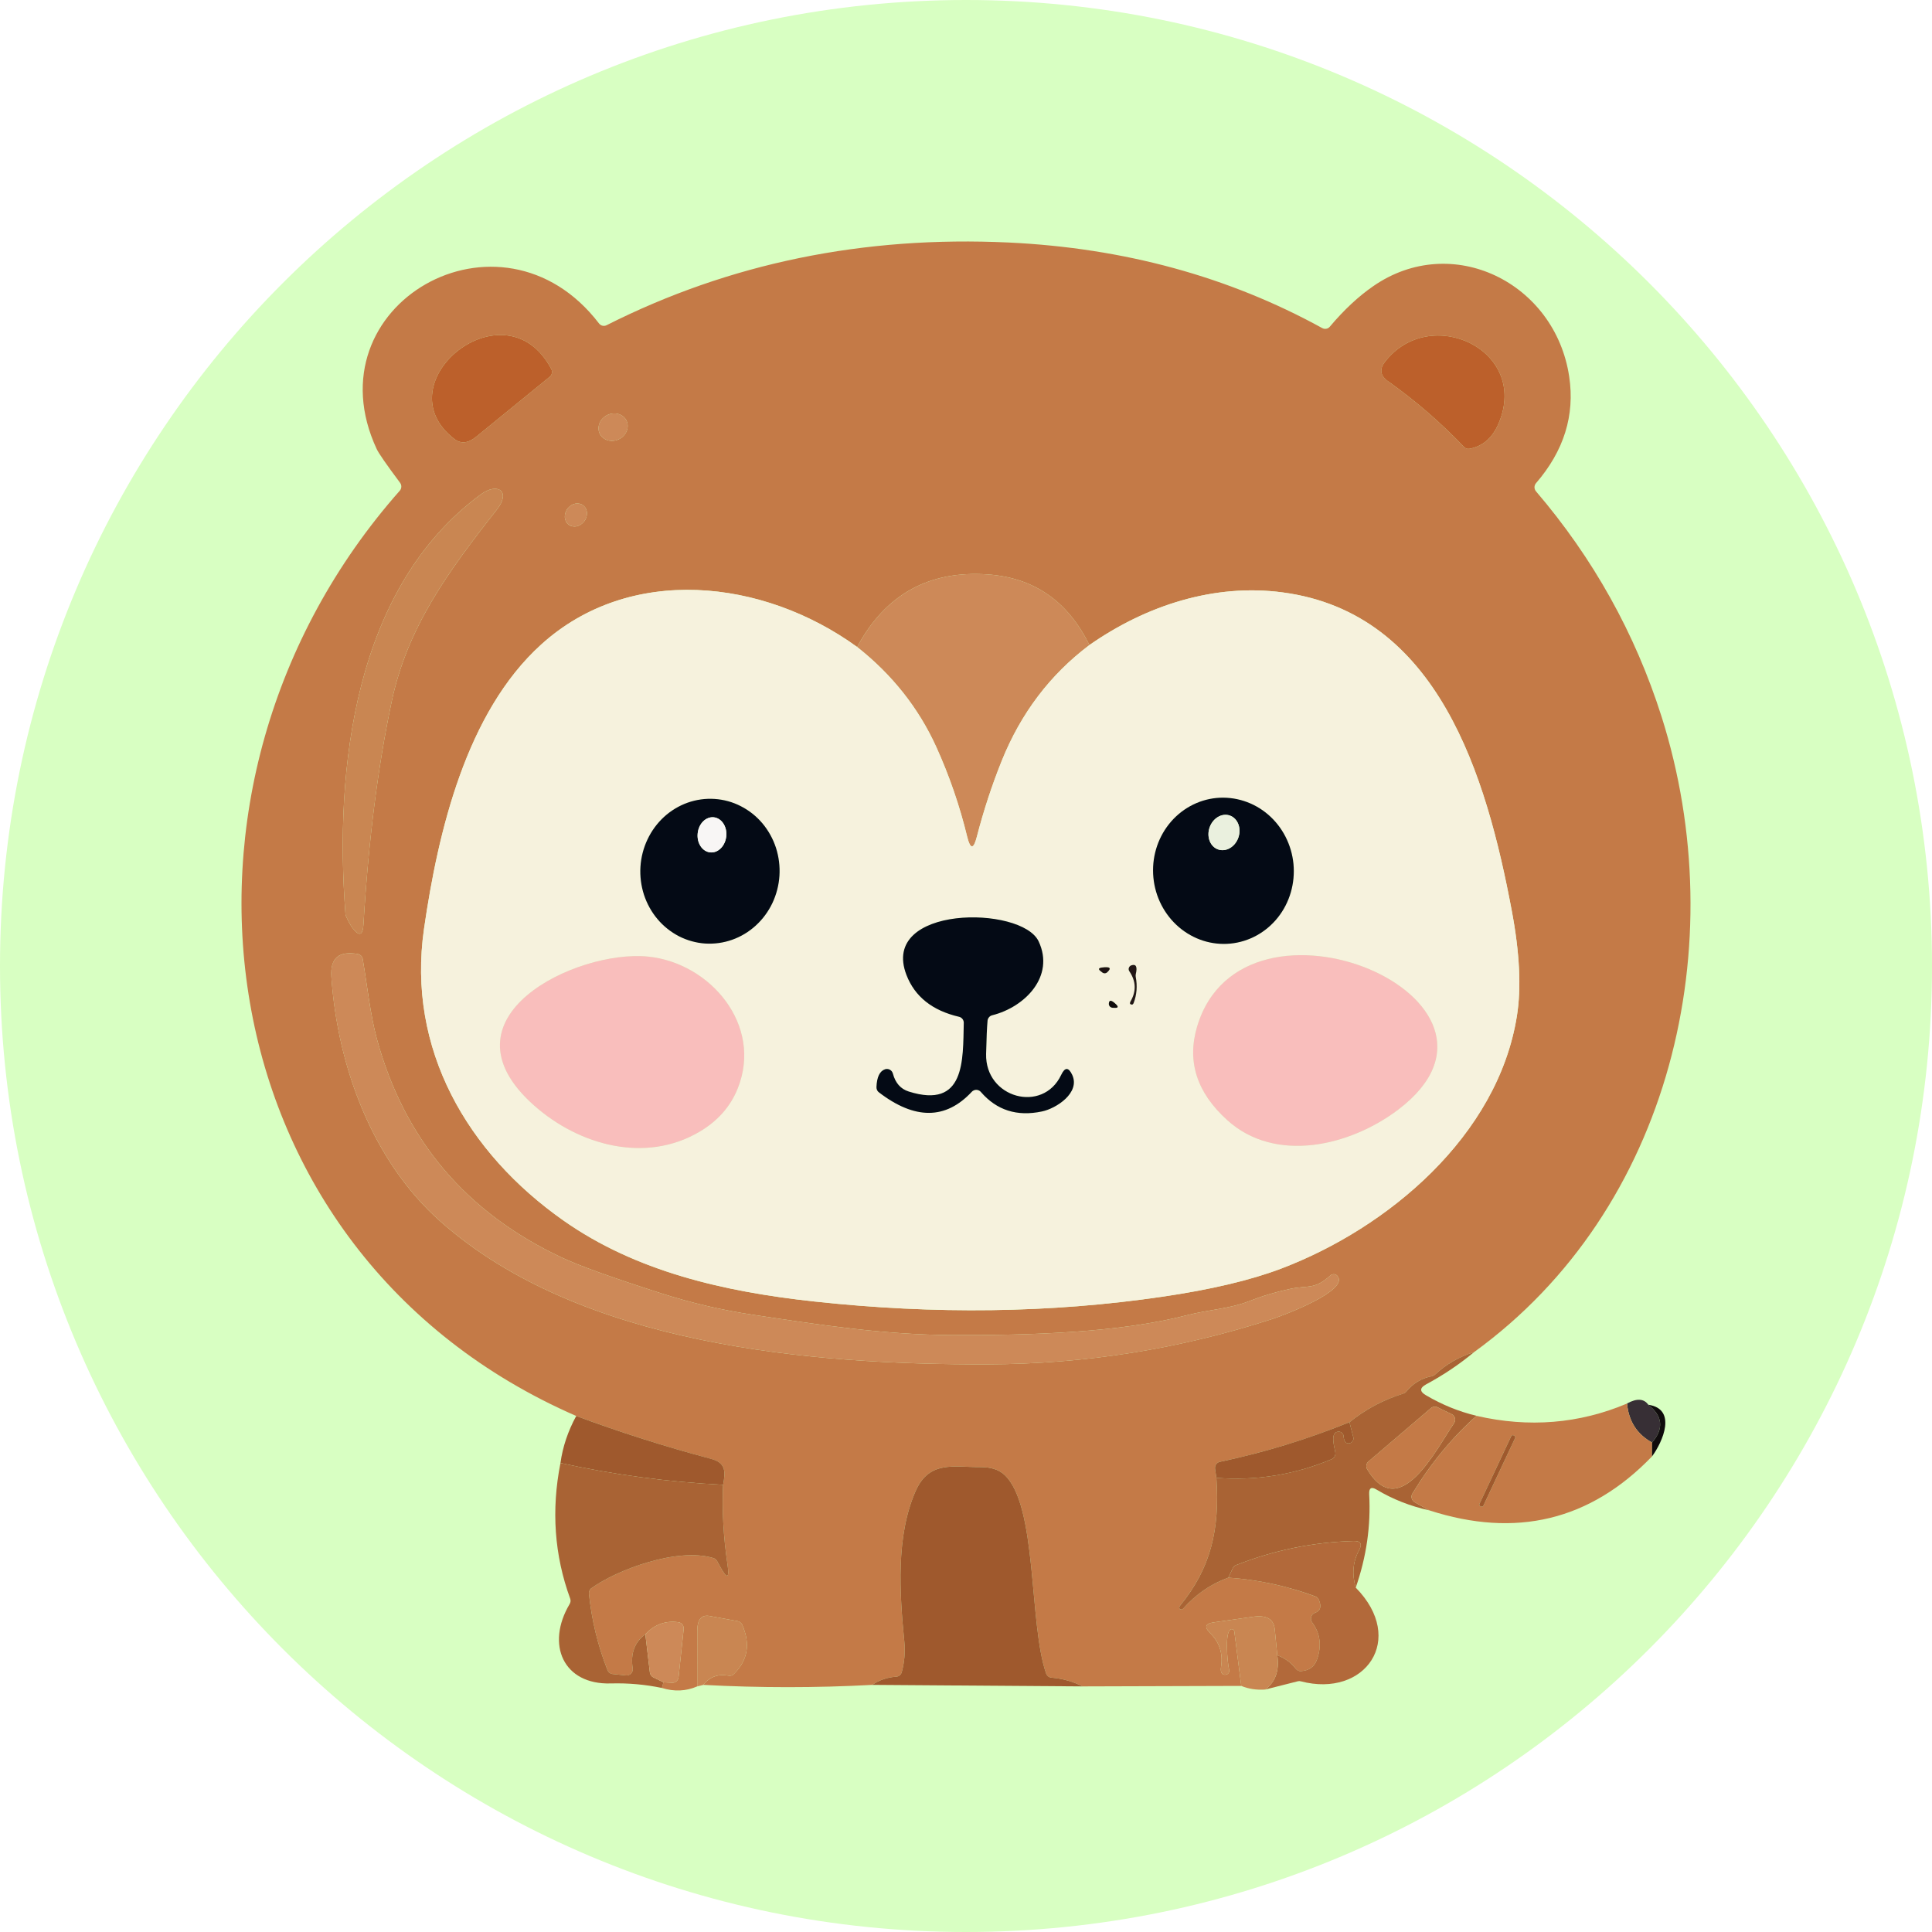 <svg width="32" height="32" viewBox="0 0 32 32" fill="none" xmlns="http://www.w3.org/2000/svg">
<path d="M0 16C0 7.163 7.163 0 16 0C24.837 0 32 7.163 32 16C32 24.837 24.837 32 16 32C7.163 32 0 24.837 0 16Z" fill="#D8FFC2"/>
<g clip-path="url(#clip0_55889_43413)">
<path d="M24.413 22.397C24.171 22.47 23.956 22.593 23.768 22.768C23.754 22.781 23.736 22.79 23.718 22.794C23.547 22.826 23.405 22.912 23.292 23.05C23.279 23.066 23.262 23.077 23.243 23.083C22.914 23.184 22.617 23.342 22.351 23.556C21.654 23.84 20.939 24.058 20.206 24.212C20.18 24.217 20.158 24.232 20.143 24.253C20.128 24.274 20.122 24.301 20.125 24.326L20.147 24.478C20.206 25.343 20.051 25.977 19.546 26.594C19.527 26.616 19.524 26.658 19.565 26.659C19.571 26.659 19.577 26.657 19.582 26.655C19.588 26.652 19.593 26.649 19.597 26.644C19.807 26.407 20.056 26.235 20.345 26.131C20.84 26.165 21.32 26.269 21.785 26.442C21.799 26.446 21.811 26.454 21.821 26.463C21.831 26.473 21.839 26.484 21.844 26.497C21.892 26.61 21.871 26.682 21.781 26.713C21.766 26.718 21.752 26.727 21.741 26.738C21.73 26.75 21.722 26.764 21.717 26.779C21.712 26.795 21.711 26.811 21.714 26.828C21.716 26.843 21.723 26.859 21.733 26.872C21.869 27.056 21.895 27.263 21.811 27.493C21.769 27.607 21.682 27.669 21.551 27.679C21.535 27.681 21.518 27.678 21.503 27.671C21.487 27.665 21.474 27.654 21.463 27.64C21.385 27.539 21.283 27.464 21.156 27.416L21.114 26.987C21.097 26.816 20.977 26.747 20.753 26.779L20.099 26.872C19.962 26.892 19.943 26.95 20.042 27.047C20.198 27.199 20.259 27.387 20.224 27.61C20.214 27.674 20.223 27.75 20.305 27.738C20.314 27.736 20.323 27.733 20.331 27.728C20.339 27.723 20.345 27.716 20.35 27.709C20.355 27.701 20.358 27.692 20.36 27.683C20.361 27.674 20.361 27.665 20.358 27.656C20.332 27.558 20.271 26.961 20.409 26.985C20.418 26.986 20.426 26.99 20.432 26.997C20.439 27.003 20.443 27.012 20.444 27.02L20.559 27.924L17.931 27.932C17.769 27.85 17.597 27.802 17.415 27.787C17.395 27.785 17.377 27.778 17.361 27.766C17.345 27.754 17.334 27.737 17.327 27.718C17.038 26.892 17.188 24.92 16.63 24.422C16.538 24.34 16.409 24.299 16.241 24.3C15.8 24.302 15.394 24.186 15.168 24.691C14.835 25.441 14.9 26.395 14.979 27.195C14.995 27.36 14.981 27.527 14.936 27.696C14.931 27.716 14.919 27.735 14.902 27.749C14.886 27.762 14.866 27.77 14.845 27.771C14.695 27.782 14.562 27.827 14.447 27.907C13.515 27.957 12.582 27.957 11.65 27.907C11.753 27.774 11.892 27.723 12.067 27.754C12.083 27.757 12.1 27.756 12.116 27.752C12.131 27.747 12.145 27.738 12.156 27.726C12.387 27.498 12.432 27.226 12.293 26.911C12.286 26.896 12.275 26.882 12.262 26.872C12.249 26.862 12.234 26.855 12.218 26.851L11.752 26.766C11.617 26.742 11.55 26.824 11.549 27.012L11.548 27.932C11.362 28.013 11.167 28.021 10.963 27.958L10.989 27.864L11.133 27.872C11.159 27.873 11.184 27.864 11.204 27.847C11.224 27.83 11.236 27.806 11.239 27.78L11.324 26.98C11.326 26.954 11.319 26.928 11.302 26.907C11.286 26.886 11.262 26.872 11.236 26.869C11.023 26.839 10.841 26.906 10.689 27.069C10.511 27.198 10.441 27.386 10.479 27.633C10.482 27.649 10.481 27.664 10.476 27.679C10.471 27.694 10.463 27.708 10.453 27.719C10.442 27.731 10.429 27.739 10.414 27.745C10.4 27.75 10.384 27.752 10.368 27.75L10.146 27.727C10.127 27.725 10.11 27.718 10.095 27.707C10.08 27.695 10.069 27.68 10.062 27.663C9.902 27.256 9.8 26.835 9.755 26.398C9.753 26.381 9.756 26.362 9.764 26.346C9.771 26.33 9.782 26.316 9.797 26.305C10.223 25.998 11.225 25.625 11.817 25.807C11.842 25.815 11.864 25.833 11.877 25.856L11.928 25.95C12.044 26.162 12.085 26.148 12.049 25.908C11.982 25.453 11.958 25.015 11.977 24.593C12.019 24.371 12.022 24.228 11.775 24.163C11.021 23.962 10.277 23.725 9.544 23.453C3.34 20.748 2.309 13.005 6.622 8.127C6.637 8.11 6.646 8.087 6.647 8.063C6.648 8.04 6.641 8.016 6.627 7.997C6.403 7.697 6.274 7.511 6.24 7.439C5.125 5.049 8.296 3.234 9.922 5.358C9.936 5.376 9.957 5.39 9.98 5.395C10.003 5.4 10.027 5.397 10.048 5.386C12.083 4.359 14.304 3.903 16.71 4.017C18.617 4.108 20.348 4.581 21.9 5.434C21.921 5.446 21.945 5.449 21.968 5.445C21.991 5.441 22.011 5.429 22.026 5.411C22.26 5.133 22.5 4.909 22.745 4.74C24.049 3.836 25.759 4.68 25.991 6.239C26.087 6.88 25.903 7.468 25.441 8.003C25.425 8.022 25.416 8.045 25.416 8.07C25.416 8.095 25.425 8.119 25.441 8.138C26.389 9.247 27.082 10.49 27.52 11.867C28.714 15.633 27.682 20.03 24.413 22.397ZM7.525 7.271C7.634 7.355 7.754 7.343 7.886 7.235L9.105 6.241C9.124 6.226 9.136 6.206 9.141 6.182C9.146 6.159 9.143 6.135 9.132 6.114C8.375 4.67 6.32 6.34 7.525 7.271ZM22.993 6.317C23.445 6.637 23.863 6.999 24.248 7.403C24.259 7.415 24.274 7.424 24.29 7.429C24.306 7.435 24.323 7.436 24.34 7.433C24.561 7.392 24.723 7.25 24.824 7.008C25.334 5.796 23.684 5.027 22.937 5.996C22.844 6.118 22.863 6.224 22.993 6.317ZM10.377 6.968C10.365 6.942 10.347 6.919 10.324 6.9C10.301 6.881 10.274 6.866 10.245 6.858C10.215 6.849 10.184 6.846 10.152 6.849C10.12 6.852 10.089 6.86 10.06 6.874C10.001 6.903 9.954 6.951 9.931 7.009C9.907 7.066 9.908 7.128 9.933 7.182C9.945 7.208 9.963 7.231 9.986 7.25C10.009 7.269 10.036 7.284 10.065 7.292C10.095 7.301 10.126 7.304 10.158 7.301C10.189 7.298 10.221 7.29 10.25 7.276C10.309 7.247 10.355 7.199 10.379 7.141C10.403 7.084 10.402 7.021 10.377 6.968ZM7.964 8.189C5.866 9.734 5.537 12.732 5.722 15.14C5.723 15.152 5.726 15.164 5.731 15.175C5.769 15.259 5.804 15.324 5.838 15.369C5.949 15.515 6.01 15.496 6.02 15.312C6.102 13.93 6.258 12.699 6.488 11.617C6.747 10.396 7.412 9.478 8.23 8.44C8.469 8.137 8.241 7.985 7.964 8.189ZM9.416 8.688C9.433 8.702 9.454 8.712 9.477 8.717C9.5 8.722 9.524 8.722 9.548 8.718C9.572 8.713 9.595 8.704 9.617 8.69C9.639 8.676 9.658 8.658 9.675 8.637C9.691 8.617 9.703 8.593 9.711 8.569C9.719 8.544 9.723 8.519 9.722 8.494C9.721 8.47 9.715 8.446 9.704 8.425C9.694 8.404 9.679 8.386 9.662 8.372C9.644 8.358 9.623 8.348 9.6 8.343C9.577 8.338 9.553 8.338 9.529 8.342C9.505 8.347 9.482 8.356 9.46 8.37C9.438 8.384 9.419 8.402 9.402 8.423C9.386 8.443 9.374 8.467 9.366 8.491C9.358 8.516 9.354 8.541 9.355 8.566C9.357 8.59 9.363 8.614 9.373 8.635C9.383 8.656 9.398 8.674 9.416 8.688ZM14.197 10.716C12.637 9.584 10.428 9.345 8.961 10.678C7.723 11.8 7.256 13.772 7.023 15.384C6.735 17.379 7.744 19.098 9.331 20.215C10.53 21.058 11.982 21.393 13.48 21.556C15.486 21.774 17.406 21.748 19.243 21.479C20.052 21.361 20.71 21.205 21.218 21.013C22.989 20.341 24.809 18.815 25.125 16.826C25.199 16.361 25.171 15.78 25.039 15.081C24.622 12.863 23.827 10.154 21.244 9.812C20.113 9.661 18.982 10.028 18.044 10.684C17.686 9.956 17.123 9.566 16.354 9.514C15.383 9.447 14.664 9.848 14.197 10.716ZM7.296 20.232C9.609 22.283 13.418 22.605 16.354 22.598C17.972 22.594 19.547 22.342 21.081 21.844C21.277 21.78 22.353 21.373 22.152 21.134C22.146 21.125 22.137 21.118 22.127 21.113C22.118 21.108 22.107 21.105 22.096 21.105C22.085 21.104 22.074 21.105 22.064 21.109C22.053 21.113 22.044 21.118 22.036 21.125C21.77 21.367 21.664 21.285 21.368 21.348C21.134 21.398 20.905 21.466 20.682 21.554C20.363 21.678 20.023 21.691 19.66 21.784C18.552 22.07 17.104 22.118 15.773 22.113C14.646 22.109 13.567 21.943 12.473 21.777C11.96 21.7 11.454 21.582 10.956 21.423C10.154 21.166 9.607 20.97 9.316 20.834C7.724 20.091 6.699 18.882 6.242 17.207C6.133 16.807 6.083 16.328 6.008 15.885C6.005 15.864 5.995 15.845 5.98 15.83C5.965 15.815 5.946 15.805 5.925 15.801C5.616 15.749 5.467 15.863 5.489 16.182C5.591 17.661 6.165 19.23 7.296 20.232Z" fill="#C47A47"/>
<path d="M7.525 7.271C6.32 6.34 8.375 4.67 9.132 6.114C9.143 6.135 9.146 6.159 9.141 6.182C9.136 6.206 9.124 6.226 9.105 6.241L7.886 7.235C7.754 7.343 7.634 7.355 7.525 7.271Z" fill="#BC602B"/>
<path d="M22.993 6.317C22.862 6.225 22.844 6.118 22.937 5.996C23.684 5.027 25.334 5.796 24.824 7.008C24.723 7.25 24.561 7.392 24.34 7.433C24.323 7.436 24.306 7.435 24.29 7.43C24.274 7.424 24.259 7.415 24.248 7.403C23.863 6.999 23.445 6.637 22.993 6.317Z" fill="#BC602B"/>
<path d="M10.25 7.276C10.373 7.217 10.43 7.079 10.377 6.968C10.325 6.857 10.183 6.815 10.06 6.874C9.937 6.933 9.88 7.071 9.933 7.182C9.985 7.292 10.127 7.335 10.25 7.276Z" fill="#CD8958"/>
<path d="M5.722 15.14C5.537 12.732 5.866 9.734 7.964 8.189C8.241 7.985 8.469 8.136 8.23 8.44C7.412 9.478 6.747 10.396 6.488 11.617C6.258 12.699 6.103 13.93 6.02 15.312C6.01 15.496 5.949 15.515 5.838 15.369C5.804 15.324 5.769 15.259 5.731 15.175C5.726 15.164 5.723 15.152 5.722 15.14Z" fill="#C98652"/>
<path d="M9.402 8.423C9.335 8.51 9.34 8.629 9.416 8.688C9.491 8.747 9.607 8.725 9.675 8.638C9.743 8.55 9.737 8.431 9.662 8.372C9.586 8.313 9.47 8.335 9.402 8.423Z" fill="#CD8958"/>
<path d="M18.044 10.684C17.393 11.174 16.909 11.813 16.592 12.601C16.427 13.011 16.29 13.431 16.179 13.861C16.125 14.071 16.072 14.071 16.02 13.86C15.895 13.345 15.724 12.849 15.507 12.37C15.214 11.726 14.777 11.174 14.197 10.716C14.664 9.848 15.383 9.447 16.354 9.514C17.123 9.566 17.686 9.956 18.044 10.684Z" fill="#CD8958"/>
<path d="M14.197 10.716C14.777 11.174 15.214 11.726 15.507 12.37C15.724 12.849 15.895 13.345 16.02 13.86C16.072 14.071 16.125 14.071 16.179 13.861C16.29 13.431 16.427 13.011 16.592 12.601C16.909 11.813 17.393 11.174 18.044 10.684C18.982 10.028 20.113 9.661 21.244 9.812C23.827 10.154 24.622 12.863 25.039 15.081C25.171 15.78 25.199 16.361 25.125 16.826C24.809 18.815 22.989 20.341 21.218 21.013C20.71 21.205 20.052 21.361 19.243 21.479C17.407 21.748 15.486 21.774 13.48 21.556C11.982 21.393 10.53 21.058 9.331 20.214C7.744 19.098 6.735 17.379 7.023 15.384C7.256 13.772 7.723 11.8 8.961 10.678C10.428 9.345 12.637 9.584 14.197 10.716ZM20.379 15.628C20.687 15.599 20.97 15.443 21.166 15.196C21.362 14.948 21.455 14.63 21.424 14.31C21.393 13.991 21.242 13.696 21.003 13.491C20.764 13.286 20.456 13.187 20.149 13.217C19.841 13.247 19.558 13.403 19.362 13.65C19.166 13.897 19.073 14.216 19.104 14.535C19.134 14.855 19.286 15.15 19.525 15.355C19.764 15.56 20.071 15.658 20.379 15.628ZM11.682 15.627C11.833 15.637 11.985 15.616 12.128 15.565C12.272 15.514 12.404 15.434 12.518 15.33C12.632 15.226 12.726 15.099 12.793 14.957C12.86 14.816 12.9 14.662 12.91 14.505C12.92 14.348 12.9 14.19 12.852 14.041C12.803 13.892 12.727 13.755 12.627 13.636C12.527 13.518 12.406 13.422 12.27 13.352C12.135 13.283 11.987 13.242 11.836 13.233C11.685 13.223 11.533 13.244 11.389 13.295C11.246 13.346 11.113 13.426 10.999 13.53C10.885 13.634 10.792 13.761 10.725 13.902C10.658 14.044 10.618 14.198 10.608 14.355C10.598 14.512 10.618 14.67 10.666 14.819C10.715 14.968 10.791 15.105 10.891 15.224C10.99 15.342 11.112 15.438 11.247 15.508C11.383 15.577 11.531 15.618 11.682 15.627ZM16.246 18.086C16.507 18.389 16.844 18.496 17.259 18.409C17.494 18.36 17.895 18.1 17.76 17.805C17.699 17.673 17.638 17.672 17.576 17.804C17.271 18.448 16.316 18.188 16.333 17.457C16.339 17.195 16.347 17.011 16.357 16.905C16.359 16.884 16.368 16.864 16.382 16.848C16.395 16.832 16.414 16.821 16.434 16.816C16.978 16.68 17.475 16.171 17.203 15.592C16.922 14.995 14.565 14.986 15.014 16.148C15.152 16.507 15.442 16.738 15.884 16.841C15.907 16.846 15.927 16.859 15.942 16.878C15.956 16.896 15.964 16.919 15.963 16.942C15.949 17.56 15.989 18.375 15.051 18.079C14.918 18.037 14.83 17.938 14.789 17.782C14.785 17.768 14.779 17.756 14.771 17.745C14.762 17.734 14.752 17.725 14.739 17.718C14.727 17.711 14.714 17.707 14.7 17.706C14.687 17.704 14.673 17.706 14.66 17.71C14.571 17.739 14.523 17.838 14.517 18.007C14.517 18.024 14.52 18.04 14.527 18.055C14.534 18.07 14.544 18.082 14.557 18.092C15.152 18.549 15.665 18.546 16.096 18.083C16.106 18.073 16.117 18.064 16.131 18.059C16.144 18.053 16.158 18.05 16.172 18.051C16.186 18.051 16.2 18.054 16.213 18.06C16.226 18.067 16.237 18.075 16.246 18.086ZM8.847 18.311C9.596 18.974 10.693 19.271 11.583 18.747C11.885 18.569 12.097 18.331 12.218 18.031C12.642 16.978 11.763 15.948 10.734 15.844C9.548 15.725 7.201 16.853 8.847 18.311ZM20.327 18.553C21.127 19.278 22.366 18.982 23.163 18.376C25.549 16.56 20.589 14.448 19.828 17.003C19.656 17.58 19.822 18.097 20.327 18.553ZM18.812 16.135C18.842 16.011 18.817 15.963 18.739 15.989C18.73 15.992 18.721 15.997 18.714 16.004C18.706 16.011 18.701 16.02 18.698 16.03C18.695 16.039 18.694 16.05 18.695 16.06C18.696 16.07 18.7 16.079 18.706 16.088C18.817 16.252 18.823 16.419 18.724 16.589C18.721 16.593 18.719 16.598 18.718 16.603C18.717 16.608 18.716 16.612 18.716 16.616C18.716 16.62 18.717 16.624 18.718 16.627C18.72 16.63 18.722 16.632 18.725 16.633L18.744 16.639C18.749 16.641 18.756 16.639 18.761 16.635C18.767 16.63 18.772 16.623 18.776 16.615C18.829 16.477 18.841 16.331 18.811 16.178C18.809 16.164 18.809 16.149 18.812 16.135ZM18.34 16.103C18.416 16.032 18.384 16.007 18.246 16.026C18.194 16.034 18.189 16.054 18.23 16.086L18.256 16.106C18.268 16.116 18.283 16.121 18.299 16.12C18.314 16.12 18.329 16.114 18.34 16.103ZM18.486 16.635C18.41 16.561 18.37 16.556 18.366 16.622C18.365 16.631 18.366 16.639 18.369 16.648C18.372 16.656 18.377 16.663 18.382 16.67C18.388 16.676 18.395 16.681 18.403 16.685C18.411 16.689 18.419 16.691 18.428 16.692L18.462 16.692C18.52 16.696 18.528 16.677 18.486 16.635Z" fill="#F6F2DD"/>
<path d="M20.379 15.629C20.071 15.659 19.764 15.56 19.525 15.355C19.286 15.15 19.134 14.855 19.104 14.536C19.073 14.216 19.166 13.897 19.362 13.65C19.558 13.403 19.841 13.247 20.148 13.217C20.456 13.188 20.764 13.286 21.003 13.491C21.242 13.696 21.393 13.991 21.424 14.31C21.454 14.63 21.362 14.949 21.166 15.196C20.97 15.443 20.687 15.599 20.379 15.629ZM20.175 14.069C20.239 14.091 20.309 14.083 20.372 14.046C20.435 14.01 20.485 13.947 20.511 13.873C20.537 13.798 20.537 13.718 20.51 13.65C20.484 13.582 20.434 13.53 20.37 13.508C20.307 13.486 20.236 13.494 20.174 13.531C20.111 13.568 20.061 13.63 20.035 13.705C20.009 13.779 20.009 13.859 20.036 13.928C20.062 13.996 20.112 14.047 20.175 14.069Z" fill="#040A15"/>
<path d="M11.682 15.628C11.531 15.618 11.383 15.577 11.247 15.508C11.112 15.438 10.99 15.342 10.891 15.224C10.791 15.106 10.715 14.968 10.666 14.819C10.618 14.67 10.598 14.512 10.608 14.355C10.618 14.198 10.658 14.044 10.725 13.903C10.792 13.761 10.885 13.635 10.999 13.53C11.113 13.426 11.246 13.346 11.389 13.295C11.533 13.244 11.685 13.223 11.836 13.233C11.987 13.243 12.135 13.283 12.27 13.353C12.406 13.422 12.527 13.518 12.627 13.636C12.727 13.755 12.803 13.892 12.852 14.041C12.9 14.19 12.92 14.348 12.91 14.505C12.9 14.662 12.86 14.816 12.793 14.958C12.726 15.099 12.632 15.226 12.518 15.33C12.404 15.434 12.272 15.514 12.128 15.565C11.985 15.616 11.833 15.637 11.682 15.628ZM11.762 14.118C11.793 14.121 11.825 14.117 11.855 14.106C11.885 14.094 11.914 14.075 11.938 14.051C11.963 14.026 11.984 13.996 11.999 13.962C12.015 13.928 12.025 13.891 12.029 13.853C12.033 13.815 12.031 13.776 12.023 13.74C12.014 13.703 12 13.669 11.981 13.64C11.962 13.611 11.938 13.587 11.911 13.569C11.884 13.551 11.854 13.541 11.823 13.537C11.792 13.534 11.76 13.538 11.73 13.55C11.7 13.561 11.671 13.58 11.646 13.605C11.622 13.629 11.601 13.659 11.585 13.693C11.57 13.727 11.56 13.764 11.556 13.803C11.552 13.841 11.554 13.879 11.562 13.916C11.57 13.952 11.585 13.986 11.604 14.015C11.623 14.045 11.647 14.069 11.674 14.086C11.701 14.104 11.731 14.115 11.762 14.118Z" fill="#040A15"/>
<path d="M20.035 13.705C19.981 13.86 20.044 14.023 20.175 14.069C20.307 14.116 20.457 14.028 20.511 13.873C20.565 13.718 20.502 13.555 20.37 13.508C20.239 13.462 20.089 13.55 20.035 13.705Z" fill="#EAF0DE"/>
<path d="M11.556 13.803C11.539 13.963 11.631 14.104 11.762 14.118C11.893 14.132 12.012 14.013 12.029 13.853C12.046 13.692 11.954 13.551 11.823 13.537C11.692 13.523 11.572 13.642 11.556 13.803Z" fill="#F8F6F5"/>
<path d="M16.096 18.083C15.665 18.546 15.152 18.549 14.557 18.092C14.544 18.083 14.534 18.07 14.527 18.055C14.52 18.04 14.517 18.024 14.517 18.007C14.523 17.839 14.571 17.74 14.66 17.71C14.673 17.706 14.687 17.705 14.7 17.706C14.714 17.707 14.727 17.711 14.739 17.718C14.752 17.725 14.762 17.734 14.771 17.745C14.779 17.756 14.785 17.768 14.789 17.782C14.83 17.938 14.918 18.037 15.051 18.079C15.989 18.375 15.949 17.561 15.963 16.943C15.964 16.919 15.956 16.896 15.942 16.878C15.927 16.859 15.907 16.846 15.884 16.841C15.442 16.738 15.152 16.507 15.014 16.149C14.565 14.987 16.922 14.995 17.203 15.592C17.475 16.171 16.978 16.68 16.434 16.816C16.414 16.821 16.395 16.832 16.382 16.848C16.368 16.864 16.359 16.884 16.357 16.905C16.347 17.011 16.339 17.195 16.333 17.457C16.315 18.188 17.271 18.448 17.576 17.805C17.638 17.673 17.699 17.673 17.76 17.805C17.895 18.101 17.494 18.36 17.259 18.409C16.844 18.497 16.507 18.389 16.246 18.086C16.237 18.075 16.226 18.067 16.213 18.061C16.2 18.055 16.186 18.051 16.172 18.051C16.158 18.051 16.144 18.053 16.131 18.059C16.117 18.064 16.106 18.073 16.096 18.083Z" fill="#040A15"/>
<path d="M7.296 20.232C6.165 19.23 5.591 17.661 5.488 16.182C5.467 15.863 5.616 15.749 5.925 15.801C5.946 15.805 5.965 15.815 5.98 15.83C5.995 15.845 6.005 15.864 6.008 15.885C6.083 16.328 6.133 16.808 6.242 17.207C6.699 18.882 7.724 20.091 9.316 20.834C9.607 20.97 10.154 21.166 10.956 21.423C11.454 21.582 11.96 21.7 12.473 21.777C13.567 21.943 14.646 22.109 15.773 22.113C17.104 22.118 18.552 22.07 19.66 21.784C20.023 21.691 20.363 21.678 20.682 21.554C20.905 21.466 21.134 21.398 21.368 21.348C21.664 21.285 21.77 21.367 22.035 21.125C22.044 21.118 22.053 21.113 22.064 21.109C22.074 21.105 22.085 21.104 22.096 21.105C22.107 21.105 22.117 21.108 22.127 21.113C22.137 21.118 22.145 21.125 22.152 21.134C22.353 21.373 21.277 21.78 21.081 21.844C19.547 22.343 17.972 22.594 16.354 22.598C13.418 22.605 9.609 22.283 7.296 20.232Z" fill="#CD8958"/>
<path d="M8.847 18.311C7.201 16.854 9.548 15.725 10.734 15.844C11.763 15.948 12.642 16.979 12.218 18.031C12.097 18.331 11.885 18.57 11.583 18.747C10.693 19.271 9.596 18.975 8.847 18.311Z" fill="#F9BEBC"/>
<path d="M20.327 18.553C19.822 18.097 19.656 17.58 19.828 17.003C20.589 14.449 25.549 16.561 23.163 18.376C22.366 18.982 21.127 19.278 20.327 18.553Z" fill="#F9BEBC"/>
<path d="M18.811 16.178C18.84 16.331 18.829 16.477 18.776 16.615C18.772 16.623 18.767 16.63 18.761 16.635C18.756 16.64 18.749 16.641 18.744 16.639L18.725 16.633C18.722 16.632 18.72 16.63 18.718 16.627C18.717 16.624 18.716 16.621 18.716 16.616C18.716 16.612 18.716 16.608 18.718 16.603C18.719 16.598 18.721 16.594 18.724 16.589C18.823 16.419 18.817 16.252 18.706 16.088C18.7 16.08 18.696 16.07 18.695 16.06C18.693 16.05 18.694 16.04 18.698 16.03C18.701 16.02 18.706 16.012 18.714 16.004C18.721 15.997 18.73 15.992 18.739 15.989C18.817 15.963 18.841 16.012 18.812 16.135C18.809 16.15 18.809 16.164 18.811 16.178Z" fill="#221616"/>
<path d="M18.256 16.106L18.23 16.086C18.189 16.054 18.194 16.034 18.246 16.026C18.384 16.007 18.416 16.032 18.34 16.103C18.329 16.114 18.314 16.12 18.299 16.121C18.283 16.121 18.268 16.116 18.256 16.106Z" fill="#1D1212"/>
<path d="M18.462 16.693L18.428 16.692C18.419 16.691 18.411 16.689 18.403 16.685C18.395 16.682 18.388 16.676 18.382 16.67C18.377 16.663 18.372 16.656 18.369 16.648C18.366 16.639 18.365 16.631 18.366 16.622C18.37 16.556 18.41 16.561 18.486 16.635C18.528 16.677 18.52 16.696 18.462 16.693Z" fill="#0F0B0C"/>
<path d="M24.413 22.397C24.173 22.597 23.908 22.775 23.62 22.93C23.513 22.988 23.512 23.048 23.617 23.109C23.885 23.267 24.165 23.381 24.456 23.45C24.052 23.809 23.698 24.238 23.394 24.738C23.387 24.75 23.382 24.763 23.38 24.777C23.378 24.791 23.379 24.805 23.383 24.818C23.386 24.832 23.392 24.844 23.401 24.855C23.409 24.866 23.42 24.875 23.432 24.882L23.673 25.016C23.362 24.948 23.071 24.834 22.801 24.673C22.714 24.62 22.673 24.645 22.678 24.748C22.707 25.273 22.632 25.789 22.455 26.296C22.39 26.069 22.408 25.863 22.511 25.676C22.567 25.571 22.537 25.521 22.418 25.524C21.747 25.543 21.099 25.676 20.474 25.923C20.45 25.932 20.43 25.951 20.419 25.974L20.345 26.131C20.056 26.235 19.807 26.407 19.597 26.644C19.593 26.649 19.588 26.652 19.582 26.655C19.577 26.657 19.571 26.659 19.565 26.659C19.524 26.658 19.527 26.616 19.546 26.594C20.051 25.977 20.206 25.343 20.147 24.478C20.807 24.529 21.444 24.426 22.056 24.169C22.076 24.16 22.093 24.145 22.104 24.126C22.116 24.107 22.12 24.085 22.118 24.063C22.11 23.99 22.015 23.709 22.176 23.713C22.196 23.713 22.215 23.721 22.229 23.735C22.244 23.749 22.253 23.768 22.254 23.788C22.261 23.878 22.294 23.917 22.352 23.905C22.363 23.903 22.373 23.899 22.382 23.892C22.392 23.886 22.399 23.878 22.405 23.868C22.411 23.859 22.415 23.848 22.417 23.837C22.418 23.826 22.418 23.815 22.415 23.804L22.351 23.556C22.617 23.342 22.914 23.184 23.243 23.082C23.262 23.077 23.279 23.066 23.292 23.05C23.405 22.912 23.547 22.826 23.718 22.794C23.736 22.79 23.754 22.781 23.768 22.768C23.956 22.593 24.172 22.469 24.413 22.397ZM23.81 23.309C23.793 23.3 23.773 23.297 23.753 23.299C23.734 23.302 23.715 23.31 23.701 23.323L22.666 24.207C22.648 24.222 22.636 24.244 22.632 24.268C22.628 24.292 22.633 24.317 22.646 24.338C23.184 25.233 23.789 24.002 24.083 23.573C24.091 23.561 24.097 23.547 24.1 23.533C24.102 23.518 24.102 23.503 24.098 23.489C24.094 23.475 24.088 23.461 24.078 23.45C24.069 23.439 24.058 23.429 24.044 23.423L23.81 23.309Z" fill="#A96334"/>
<path d="M27.301 23.267C27.54 23.454 27.561 23.663 27.364 23.893C27.114 23.756 26.976 23.54 26.949 23.246C27.11 23.158 27.228 23.164 27.301 23.267Z" fill="#372F35"/>
<path d="M26.949 23.247C26.976 23.54 27.114 23.756 27.364 23.893L27.363 24.122C26.341 25.183 25.111 25.481 23.673 25.016L23.432 24.882C23.42 24.875 23.409 24.866 23.401 24.855C23.392 24.844 23.386 24.832 23.383 24.818C23.379 24.805 23.378 24.791 23.38 24.777C23.382 24.764 23.387 24.75 23.394 24.738C23.698 24.238 24.052 23.809 24.456 23.451C25.324 23.65 26.155 23.582 26.949 23.247ZM25.096 23.817C25.097 23.814 25.098 23.811 25.098 23.807C25.098 23.803 25.098 23.8 25.097 23.796C25.095 23.793 25.093 23.79 25.091 23.787C25.089 23.784 25.086 23.782 25.082 23.781L25.068 23.774C25.061 23.77 25.054 23.77 25.047 23.773C25.04 23.775 25.034 23.78 25.031 23.787L24.504 24.91C24.503 24.913 24.502 24.916 24.502 24.92C24.502 24.924 24.502 24.927 24.503 24.931C24.505 24.934 24.506 24.937 24.509 24.94C24.511 24.943 24.514 24.945 24.517 24.946L24.532 24.953C24.539 24.956 24.546 24.957 24.553 24.954C24.56 24.952 24.566 24.947 24.569 24.94L25.096 23.817Z" fill="#C47A47"/>
<path d="M27.301 23.267C27.78 23.338 27.542 23.879 27.363 24.122L27.364 23.893C27.561 23.663 27.54 23.454 27.301 23.267Z" fill="#0F0B0C"/>
<path d="M23.81 23.309L24.044 23.423C24.058 23.429 24.069 23.439 24.078 23.45C24.088 23.461 24.094 23.475 24.098 23.489C24.102 23.503 24.102 23.518 24.1 23.533C24.097 23.547 24.091 23.561 24.083 23.573C23.789 24.002 23.184 25.233 22.646 24.338C22.633 24.317 22.628 24.292 22.632 24.268C22.636 24.244 22.648 24.222 22.666 24.206L23.701 23.323C23.715 23.31 23.734 23.302 23.753 23.299C23.773 23.297 23.793 23.3 23.81 23.309Z" fill="#C47A47"/>
<path d="M9.544 23.453C10.277 23.725 11.021 23.962 11.775 24.162C12.022 24.228 12.019 24.37 11.977 24.593C11.068 24.547 10.169 24.427 9.283 24.232C9.32 23.964 9.407 23.705 9.544 23.453Z" fill="#9F592D"/>
<path d="M22.351 23.556L22.415 23.804C22.418 23.815 22.418 23.826 22.417 23.837C22.415 23.848 22.411 23.859 22.405 23.868C22.399 23.878 22.392 23.886 22.382 23.892C22.373 23.899 22.363 23.903 22.352 23.905C22.294 23.917 22.261 23.878 22.254 23.788C22.253 23.768 22.244 23.749 22.229 23.735C22.215 23.721 22.196 23.713 22.176 23.713C22.015 23.709 22.11 23.99 22.118 24.063C22.12 24.085 22.116 24.107 22.104 24.126C22.093 24.145 22.076 24.16 22.056 24.169C21.444 24.426 20.807 24.529 20.147 24.478L20.125 24.326C20.122 24.301 20.128 24.274 20.143 24.253C20.158 24.232 20.18 24.217 20.206 24.212C20.939 24.058 21.654 23.839 22.351 23.556Z" fill="#9F592D"/>
<path d="M25.082 23.78L25.068 23.773C25.054 23.767 25.038 23.773 25.031 23.787L24.504 24.91C24.498 24.923 24.504 24.94 24.517 24.946L24.532 24.953C24.546 24.96 24.562 24.954 24.569 24.94L25.096 23.817C25.102 23.804 25.096 23.787 25.082 23.78Z" fill="#9F592D"/>
<path d="M11.977 24.593C11.958 25.015 11.982 25.453 12.049 25.907C12.085 26.148 12.044 26.162 11.928 25.95L11.877 25.856C11.864 25.833 11.842 25.815 11.817 25.807C11.225 25.625 10.223 25.998 9.797 26.305C9.782 26.315 9.771 26.329 9.764 26.346C9.756 26.362 9.753 26.38 9.755 26.398C9.8 26.835 9.902 27.256 10.062 27.663C10.069 27.68 10.08 27.695 10.095 27.707C10.11 27.718 10.127 27.725 10.146 27.727L10.368 27.75C10.384 27.752 10.4 27.75 10.414 27.744C10.429 27.739 10.442 27.73 10.453 27.719C10.463 27.708 10.471 27.694 10.476 27.679C10.481 27.664 10.482 27.649 10.479 27.633C10.441 27.386 10.511 27.198 10.689 27.069L10.764 27.703C10.766 27.72 10.773 27.736 10.783 27.75C10.793 27.764 10.806 27.775 10.821 27.783L10.989 27.864L10.963 27.958C10.685 27.9 10.403 27.875 10.117 27.883C9.33 27.907 9.036 27.239 9.436 26.566C9.443 26.553 9.448 26.539 9.45 26.523C9.451 26.508 9.449 26.493 9.444 26.478C9.182 25.76 9.129 25.012 9.283 24.232C10.169 24.427 11.068 24.547 11.977 24.593Z" fill="#A96334"/>
<path d="M17.931 27.932L14.447 27.907C14.562 27.827 14.695 27.782 14.845 27.771C14.866 27.77 14.886 27.762 14.902 27.749C14.919 27.735 14.931 27.716 14.936 27.696C14.981 27.527 14.995 27.36 14.979 27.195C14.9 26.395 14.835 25.441 15.168 24.691C15.394 24.186 15.8 24.302 16.241 24.3C16.409 24.299 16.538 24.34 16.63 24.422C17.188 24.92 17.038 26.892 17.327 27.718C17.334 27.737 17.345 27.753 17.361 27.766C17.377 27.778 17.395 27.785 17.415 27.787C17.597 27.802 17.769 27.85 17.931 27.932Z" fill="#9F592D"/>
<path d="M22.455 26.296C23.298 27.151 22.612 28.127 21.546 27.848C21.53 27.843 21.514 27.843 21.497 27.847L20.956 27.984C21.126 27.859 21.192 27.67 21.156 27.416C21.283 27.464 21.385 27.539 21.463 27.64C21.474 27.654 21.487 27.664 21.503 27.671C21.518 27.678 21.535 27.681 21.551 27.679C21.682 27.669 21.769 27.607 21.811 27.493C21.895 27.263 21.869 27.056 21.733 26.872C21.723 26.859 21.716 26.843 21.714 26.827C21.711 26.811 21.712 26.795 21.717 26.779C21.722 26.764 21.73 26.75 21.741 26.738C21.752 26.727 21.766 26.718 21.781 26.713C21.871 26.682 21.892 26.61 21.844 26.497C21.839 26.484 21.831 26.473 21.821 26.463C21.811 26.454 21.799 26.446 21.785 26.441C21.32 26.269 20.84 26.165 20.345 26.131L20.419 25.974C20.43 25.951 20.45 25.932 20.474 25.923C21.099 25.676 21.747 25.544 22.418 25.524C22.537 25.521 22.567 25.572 22.511 25.676C22.408 25.863 22.39 26.069 22.455 26.296Z" fill="#B2693A"/>
<path d="M11.65 27.907L11.548 27.932L11.549 27.012C11.55 26.824 11.617 26.742 11.752 26.766L12.218 26.851C12.234 26.855 12.249 26.861 12.262 26.872C12.275 26.882 12.286 26.895 12.293 26.911C12.432 27.226 12.387 27.497 12.157 27.726C12.145 27.738 12.131 27.747 12.116 27.752C12.1 27.756 12.083 27.757 12.067 27.754C11.892 27.723 11.753 27.773 11.65 27.907Z" fill="#C98652"/>
<path d="M21.156 27.416C21.192 27.67 21.126 27.859 20.956 27.984C20.813 27.994 20.68 27.974 20.559 27.924L20.444 27.02C20.443 27.012 20.439 27.003 20.432 26.997C20.426 26.99 20.418 26.986 20.409 26.985C20.271 26.961 20.332 27.558 20.358 27.656C20.361 27.665 20.361 27.674 20.36 27.683C20.358 27.692 20.355 27.701 20.35 27.709C20.345 27.716 20.339 27.723 20.331 27.728C20.323 27.733 20.314 27.736 20.305 27.738C20.223 27.75 20.214 27.674 20.224 27.61C20.259 27.387 20.198 27.199 20.042 27.047C19.943 26.95 19.962 26.892 20.099 26.872L20.753 26.779C20.977 26.747 21.097 26.816 21.114 26.987L21.156 27.416Z" fill="#C98652"/>
<path d="M10.989 27.864L10.821 27.783C10.806 27.775 10.793 27.764 10.783 27.75C10.773 27.736 10.766 27.72 10.764 27.703L10.689 27.069C10.841 26.906 11.023 26.839 11.236 26.869C11.262 26.872 11.286 26.886 11.302 26.907C11.319 26.928 11.326 26.954 11.324 26.98L11.239 27.78C11.236 27.806 11.224 27.83 11.204 27.847C11.184 27.864 11.159 27.873 11.133 27.872L10.989 27.864Z" fill="#CD8958"/>
</g>
<defs>
<clipPath id="clip0_55889_43413">
<rect width="24" height="24" fill="white" transform="translate(4 4)"/>
</clipPath>
</defs>
</svg>
